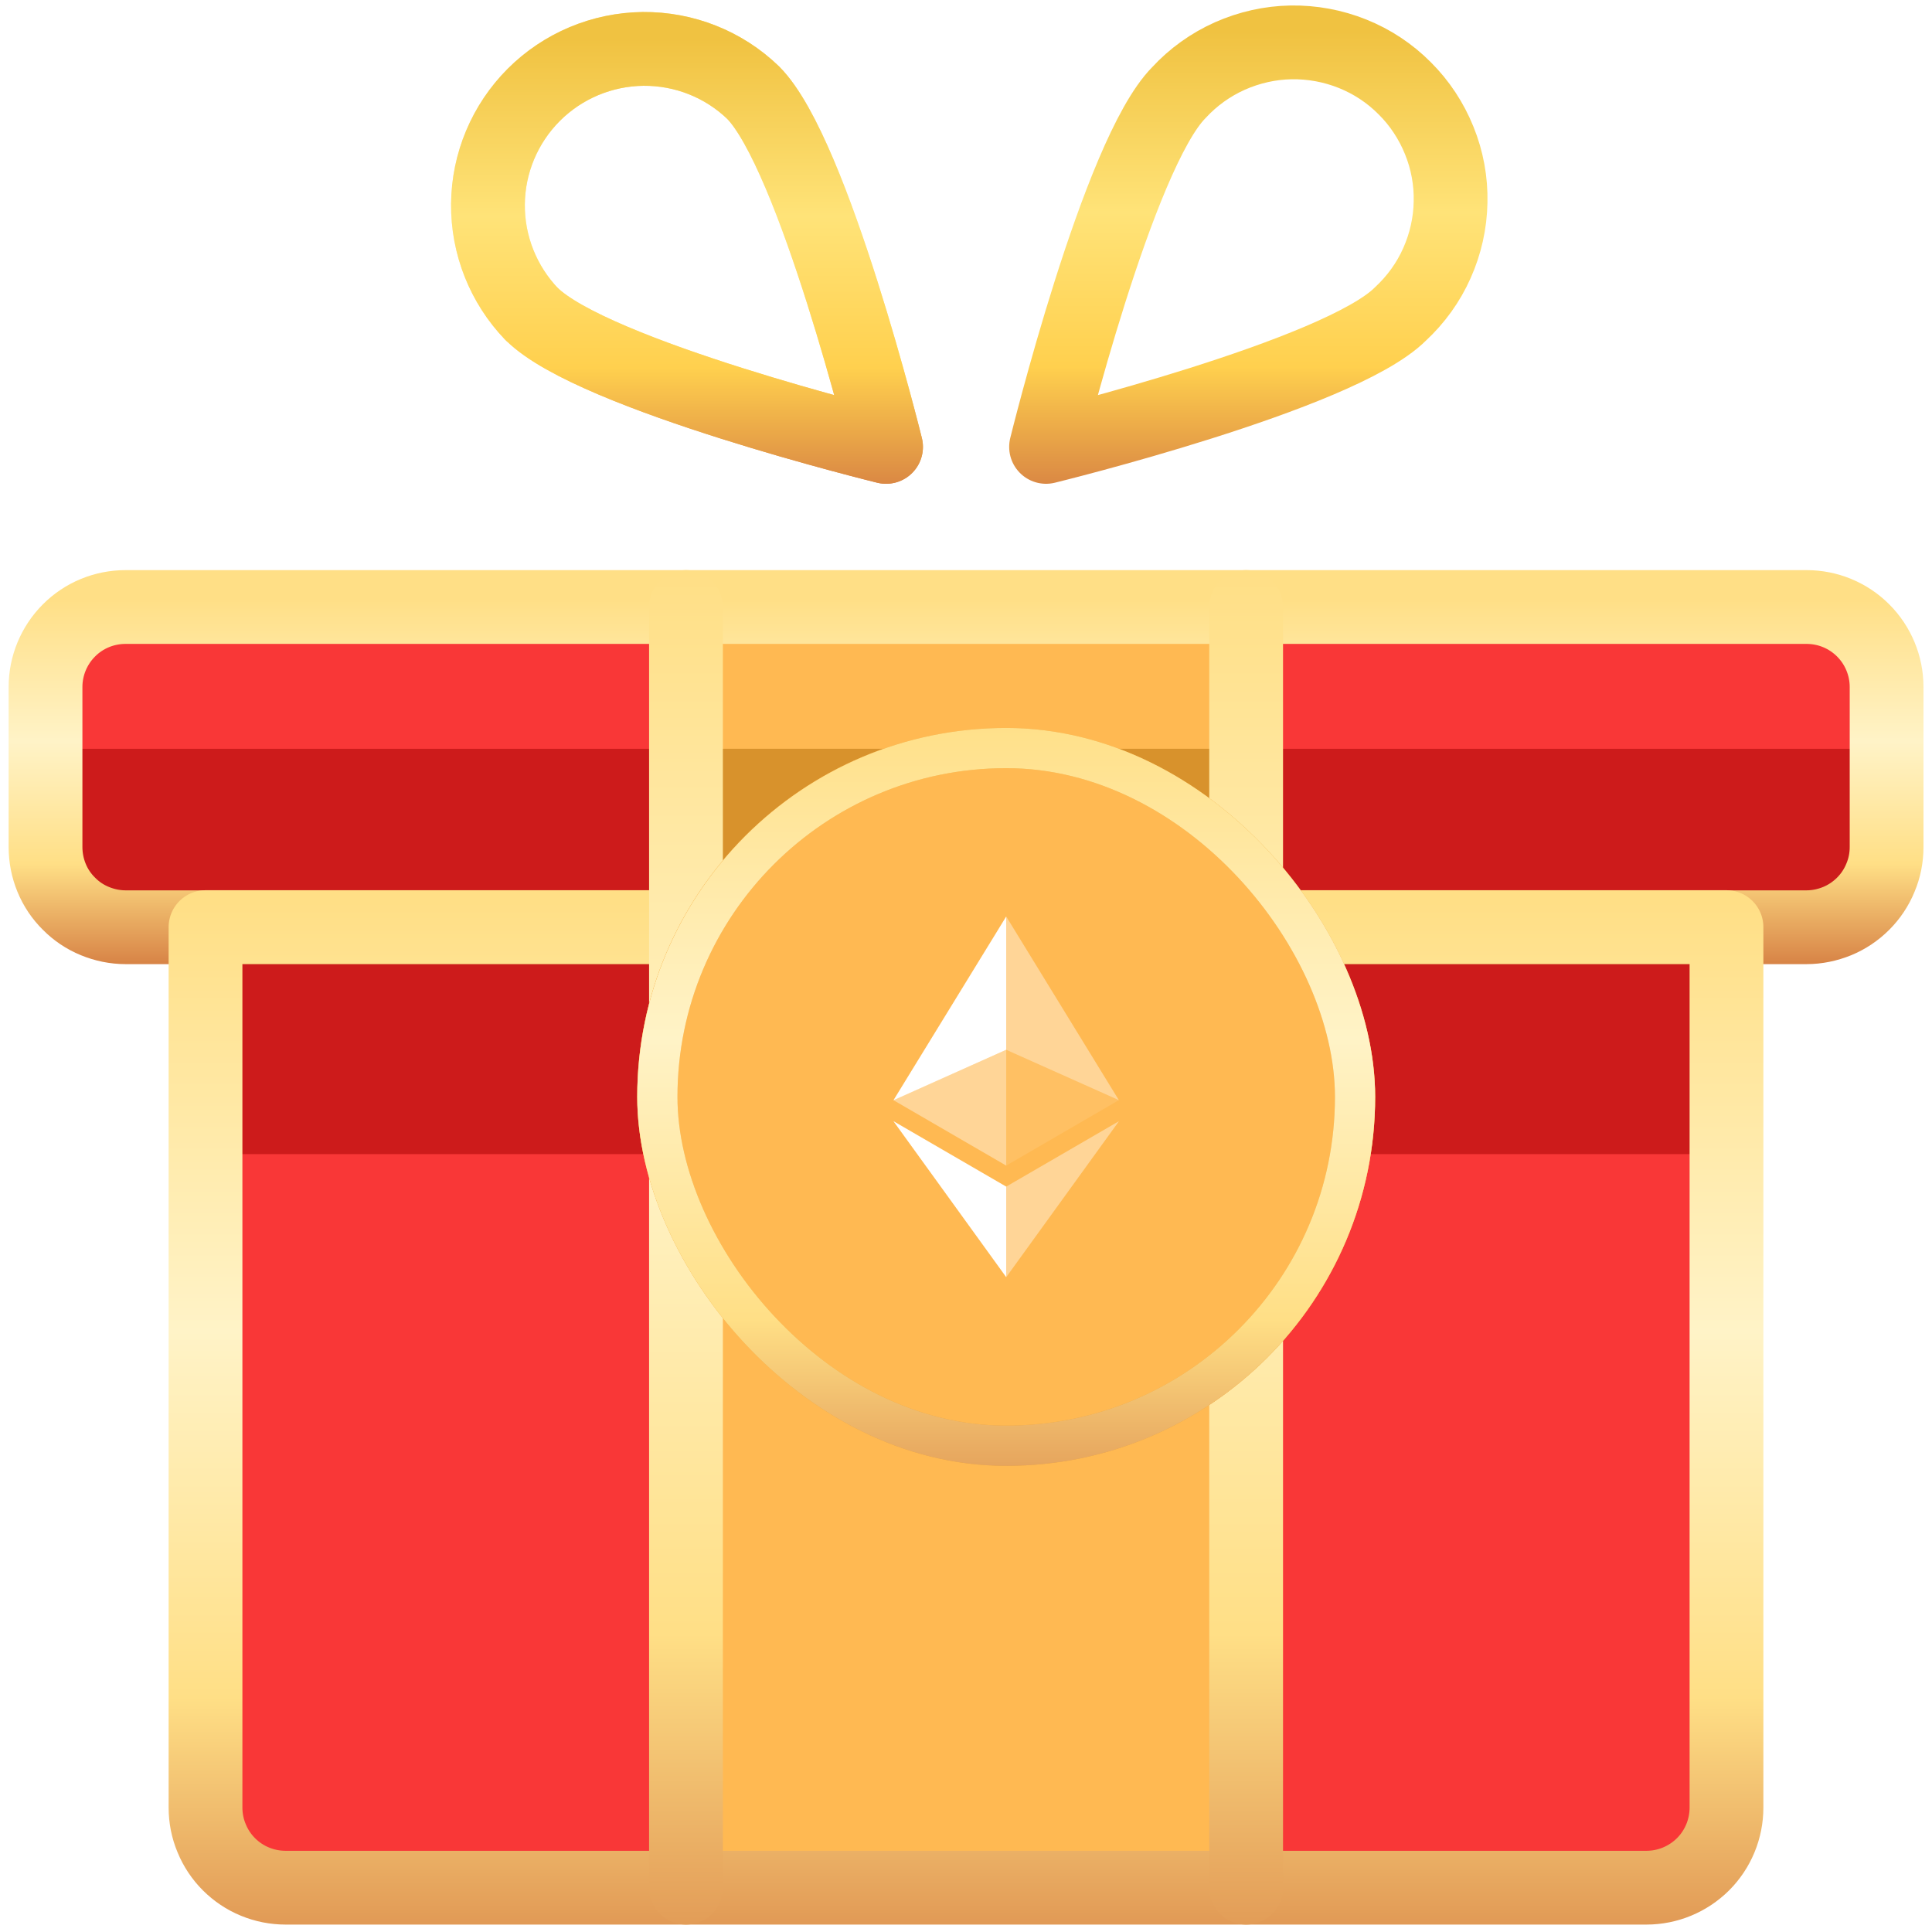 <svg width="16" height="16" viewBox="0 0 16 16" fill="none" xmlns="http://www.w3.org/2000/svg">
    <path fill-rule="evenodd" clip-rule="evenodd"
        d="M15.573 7.269C15.607 7.189 15.624 7.102 15.624 7.015V5.689C15.624 5.514 15.554 5.345 15.43 5.221C15.305 5.096 15.137 5.027 14.961 5.027H1.04C0.864 5.027 0.695 5.096 0.571 5.221C0.447 5.345 0.377 5.514 0.377 5.689V7.015C0.377 7.102 0.394 7.189 0.427 7.269C0.46 7.35 0.509 7.423 0.571 7.484C0.632 7.546 0.705 7.595 0.786 7.628C0.866 7.661 0.953 7.679 1.04 7.679H1.703V14.97C1.703 15.058 1.72 15.144 1.753 15.224C1.787 15.305 1.835 15.378 1.897 15.439C1.959 15.501 2.032 15.55 2.112 15.583C2.193 15.616 2.279 15.633 2.366 15.633H13.635C13.811 15.633 13.98 15.563 14.104 15.439C14.229 15.315 14.299 15.146 14.299 14.97V7.679H14.961C15.048 7.679 15.134 7.661 15.215 7.628C15.295 7.595 15.368 7.546 15.43 7.484C15.491 7.423 15.54 7.35 15.573 7.269Z"
        fill="#4B4B4B" />
    <path
        d="M11.598 2.6C11.091 3.107 8.663 3.701 8.663 3.701C8.663 3.701 9.26 1.273 9.764 0.766C9.882 0.638 10.026 0.535 10.185 0.464C10.345 0.393 10.517 0.354 10.691 0.351C10.866 0.348 11.039 0.38 11.201 0.445C11.363 0.51 11.51 0.607 11.633 0.731C11.757 0.854 11.854 1.002 11.919 1.163C11.985 1.325 12.017 1.499 12.013 1.673C12.01 1.848 11.971 2.02 11.9 2.179C11.829 2.339 11.726 2.481 11.598 2.6Z"
        stroke="black" stroke-width="0.5" stroke-linecap="round" stroke-linejoin="round" />
    <path
        d="M4.403 2.6C4.91 3.107 7.338 3.701 7.338 3.701C7.338 3.701 6.74 1.273 6.237 0.767C5.992 0.532 5.665 0.402 5.325 0.405C4.986 0.409 4.661 0.545 4.421 0.785C4.181 1.026 4.044 1.35 4.041 1.69C4.038 2.029 4.168 2.357 4.403 2.601V2.6Z"
        stroke="black" stroke-width="0.5" stroke-linecap="round" stroke-linejoin="round" />
    <path
        d="M14.298 14.97C14.298 15.146 14.228 15.315 14.104 15.439C13.979 15.563 13.811 15.633 13.635 15.633H2.365C2.278 15.633 2.192 15.616 2.112 15.583C2.031 15.55 1.958 15.501 1.896 15.439C1.835 15.378 1.786 15.305 1.753 15.224C1.719 15.144 1.702 15.057 1.702 14.97V7.678H14.297L14.298 14.97Z"
        fill="#F93737" />
    <path d="M14.298 7.678H1.702V9.558H14.297V7.678H14.298Z" fill="#CD1B1B" />
    <path
        d="M15.624 7.015C15.624 7.102 15.607 7.189 15.573 7.269C15.54 7.35 15.491 7.423 15.43 7.484C15.368 7.546 15.295 7.595 15.215 7.628C15.134 7.661 15.048 7.679 14.961 7.679H1.04C0.953 7.679 0.866 7.661 0.786 7.628C0.705 7.595 0.632 7.546 0.571 7.484C0.509 7.423 0.46 7.35 0.427 7.269C0.394 7.189 0.377 7.102 0.377 7.015V5.689C0.377 5.514 0.447 5.345 0.571 5.221C0.695 5.096 0.864 5.027 1.04 5.027H14.961C15.137 5.027 15.305 5.096 15.43 5.221C15.554 5.345 15.624 5.514 15.624 5.689V7.016V7.015Z"
        fill="#CD1B1B" />
    <path
        d="M15.624 6.201V5.689C15.624 5.514 15.554 5.345 15.43 5.221C15.305 5.096 15.137 5.027 14.961 5.027H1.04C0.864 5.027 0.695 5.096 0.571 5.221C0.447 5.345 0.377 5.514 0.377 5.689V6.201H15.624Z"
        fill="#F93737" />
    <path d="M10.321 5.027H5.681V7.679H10.321V5.027Z" fill="#D8922C" />
    <path d="M10.321 5.027H5.681V6.201H10.321V5.027Z" fill="#FFB952" />
    <path d="M10.321 7.678H5.681V15.633H10.321V7.678Z" fill="#FFB952" />
    <path d="M10.321 7.678H5.681V9.558H10.321V7.678Z" fill="#D8922C" />
    <path
        d="M15.624 7.015C15.624 7.102 15.607 7.189 15.573 7.269C15.54 7.35 15.491 7.423 15.43 7.484C15.368 7.546 15.295 7.595 15.215 7.628C15.134 7.661 15.048 7.679 14.961 7.679H1.04C0.953 7.679 0.866 7.661 0.786 7.628C0.705 7.595 0.632 7.546 0.571 7.484C0.509 7.423 0.46 7.35 0.427 7.269C0.394 7.189 0.377 7.102 0.377 7.015V5.689C0.377 5.514 0.447 5.345 0.571 5.221C0.695 5.096 0.864 5.027 1.04 5.027H14.961C15.137 5.027 15.305 5.096 15.43 5.221C15.554 5.345 15.624 5.514 15.624 5.689V7.016V7.015Z"
        stroke="url(#paint0_linear_11296_11650)" stroke-width="0.611" stroke-linecap="round"
        stroke-linejoin="round" />
    <path
        d="M14.298 14.97C14.298 15.146 14.228 15.315 14.104 15.439C13.979 15.563 13.811 15.633 13.635 15.633H2.365C2.278 15.633 2.192 15.616 2.112 15.583C2.031 15.55 1.958 15.501 1.896 15.439C1.835 15.378 1.786 15.305 1.753 15.224C1.719 15.144 1.702 15.057 1.702 14.97L1.702 7.678H14.298V14.97Z"
        stroke="url(#paint1_linear_11296_11650)" stroke-width="0.611" stroke-linecap="round"
        stroke-linejoin="round" />
    <path d="M5.681 5.027V15.633" stroke="url(#paint2_linear_11296_11650)"
        stroke-width="0.611" stroke-linecap="round" stroke-linejoin="round" />
    <path d="M10.32 15.633V5.027" stroke="url(#paint3_linear_11296_11650)"
        stroke-width="0.611" stroke-linecap="round" stroke-linejoin="round" />
    <path
        d="M11.598 2.6C11.091 3.107 8.663 3.701 8.663 3.701C8.663 3.701 9.26 1.273 9.764 0.766C9.882 0.638 10.026 0.535 10.185 0.464C10.345 0.393 10.517 0.354 10.691 0.351C10.866 0.348 11.039 0.38 11.201 0.445C11.363 0.51 11.51 0.607 11.633 0.731C11.757 0.854 11.854 1.002 11.919 1.163C11.985 1.325 12.017 1.499 12.013 1.673C12.01 1.848 11.971 2.02 11.9 2.179C11.829 2.339 11.726 2.481 11.598 2.6Z"
        stroke="url(#paint4_linear_11296_11650)" stroke-width="0.611" stroke-linecap="round"
        stroke-linejoin="round" />
    <path
        d="M4.403 2.6C4.91 3.107 7.338 3.701 7.338 3.701C7.338 3.701 6.74 1.273 6.237 0.767C5.992 0.531 5.665 0.402 5.325 0.405C4.986 0.409 4.661 0.545 4.421 0.785C4.181 1.025 4.044 1.35 4.041 1.69C4.038 2.029 4.168 2.356 4.403 2.601V2.6Z"
        stroke="url(#paint5_linear_11296_11650)" stroke-width="0.611" stroke-linecap="round"
        stroke-linejoin="round" />
    <path
        d="M4.403 2.6C4.91 3.107 7.338 3.701 7.338 3.701C7.338 3.701 6.74 1.273 6.237 0.767C5.992 0.531 5.665 0.402 5.325 0.405C4.986 0.409 4.661 0.545 4.421 0.785C4.181 1.025 4.044 1.35 4.041 1.69C4.038 2.029 4.168 2.356 4.403 2.601V2.6Z"
        stroke="url(#paint6_linear_11296_11650)" stroke-width="0.611" stroke-linecap="round"
        stroke-linejoin="round" />
    <g filter="url(#filter0_d_11296_11650)">
        <rect x="5.277" y="4.361" width="6.111" height="6.111" rx="3.056" fill="#FFB952" />
        <rect x="5.444" y="4.528" width="5.778" height="5.778" rx="2.889" stroke="#EFA437"
            stroke-width="0.333" />
        <rect x="5.444" y="4.528" width="5.778" height="5.778" rx="2.889"
            stroke="url(#paint7_linear_11296_11650)" stroke-width="0.333" />
        <path d="M8.333 5.923V7.027L9.266 7.444L8.333 5.923Z" fill="white"
            fill-opacity="0.4" />
        <path d="M8.333 5.923L7.399 7.445L8.333 7.027V5.923Z" fill="white" />
        <path d="M8.333 8.16V8.91L9.267 7.618L8.333 8.16Z" fill="white"
            fill-opacity="0.4" />
        <path d="M8.333 8.91V8.16L7.399 7.618L8.333 8.91Z" fill="white" />
        <path d="M8.333 7.986L9.266 7.444L8.333 7.027V7.986Z" fill="white"
            fill-opacity="0.1" />
        <path d="M7.399 7.444L8.333 7.986V7.027L7.399 7.444Z" fill="white"
            fill-opacity="0.4" />
    </g>
    <defs>
        <filter id="filter0_d_11296_11650" x="4.277" y="4.361" width="8.111" height="8.778"
            filterUnits="userSpaceOnUse" color-interpolation-filters="sRGB">
            <feFlood flood-opacity="0" result="BackgroundImageFix" />
            <feColorMatrix in="SourceAlpha" type="matrix"
                values="0 0 0 0 0 0 0 0 0 0 0 0 0 0 0 0 0 0 127 0" result="hardAlpha" />
            <feOffset dy="1.667" />
            <feGaussianBlur stdDeviation="0.5" />
            <feComposite in2="hardAlpha" operator="out" />
            <feColorMatrix type="matrix"
                values="0 0 0 0 0.52 0 0 0 0 0.325 0 0 0 0 0.121 0 0 0 0.5 0" />
            <feBlend mode="multiply" in2="BackgroundImageFix"
                result="effect1_dropShadow_11296_11650" />
            <feBlend mode="normal" in="SourceGraphic" in2="effect1_dropShadow_11296_11650"
                result="shape" />
        </filter>
        <linearGradient id="paint0_linear_11296_11650" x1="8" y1="4.958" x2="8"
            y2="8.031" gradientUnits="userSpaceOnUse">
            <stop stop-color="#FFDF86" />
            <stop offset="0.385" stop-color="#FFF3C7" />
            <stop offset="0.714" stop-color="#FFDF86" />
            <stop offset="1" stop-color="#D57E42" />
        </linearGradient>
        <linearGradient id="paint1_linear_11296_11650" x1="8" y1="7.472" x2="8"
            y2="16.691" gradientUnits="userSpaceOnUse">
            <stop stop-color="#FFDF86" />
            <stop offset="0.385" stop-color="#FFF3C7" />
            <stop offset="0.714" stop-color="#FFDF86" />
            <stop offset="1" stop-color="#D57E42" />
        </linearGradient>
        <linearGradient id="paint2_linear_11296_11650" x1="6.181" y1="4.751" x2="6.181"
            y2="17.043" gradientUnits="userSpaceOnUse">
            <stop stop-color="#FFDF86" />
            <stop offset="0.385" stop-color="#FFF3C7" />
            <stop offset="0.714" stop-color="#FFDF86" />
            <stop offset="1" stop-color="#D57E42" />
        </linearGradient>
        <linearGradient id="paint3_linear_11296_11650" x1="10.82" y1="4.751" x2="10.82"
            y2="17.043" gradientUnits="userSpaceOnUse">
            <stop stop-color="#FFDF86" />
            <stop offset="0.385" stop-color="#FFF3C7" />
            <stop offset="0.714" stop-color="#FFDF86" />
            <stop offset="1" stop-color="#D57E42" />
        </linearGradient>
        <linearGradient id="paint4_linear_11296_11650" x1="10.338" y1="0.263" x2="10.338"
            y2="4.146" gradientUnits="userSpaceOnUse">
            <stop stop-color="#F0C241" />
            <stop offset="0.385" stop-color="#FFE378" />
            <stop offset="0.714" stop-color="#FFD04E" />
            <stop offset="1" stop-color="#D57E42" />
        </linearGradient>
        <linearGradient id="paint5_linear_11296_11650" x1="5.689" y1="0.319" x2="5.689"
            y2="4.139" gradientUnits="userSpaceOnUse">
            <stop stop-color="#FFDF86" />
            <stop offset="0.385" stop-color="#FFF3C7" />
            <stop offset="0.714" stop-color="#FFDF86" />
            <stop offset="1" stop-color="#D57E42" />
        </linearGradient>
        <linearGradient id="paint6_linear_11296_11650" x1="5.689" y1="0.319" x2="5.689"
            y2="4.139" gradientUnits="userSpaceOnUse">
            <stop stop-color="#F0C241" />
            <stop offset="0.385" stop-color="#FFE378" />
            <stop offset="0.714" stop-color="#FFD04E" />
            <stop offset="1" stop-color="#D57E42" />
        </linearGradient>
        <linearGradient id="paint7_linear_11296_11650" x1="8.333" y1="4.202" x2="8.333"
            y2="11.285" gradientUnits="userSpaceOnUse">
            <stop stop-color="#FFDF86" />
            <stop offset="0.385" stop-color="#FFF3C7" />
            <stop offset="0.714" stop-color="#FFDF86" />
            <stop offset="1" stop-color="#D57E42" />
        </linearGradient>
    </defs>
</svg>
    
